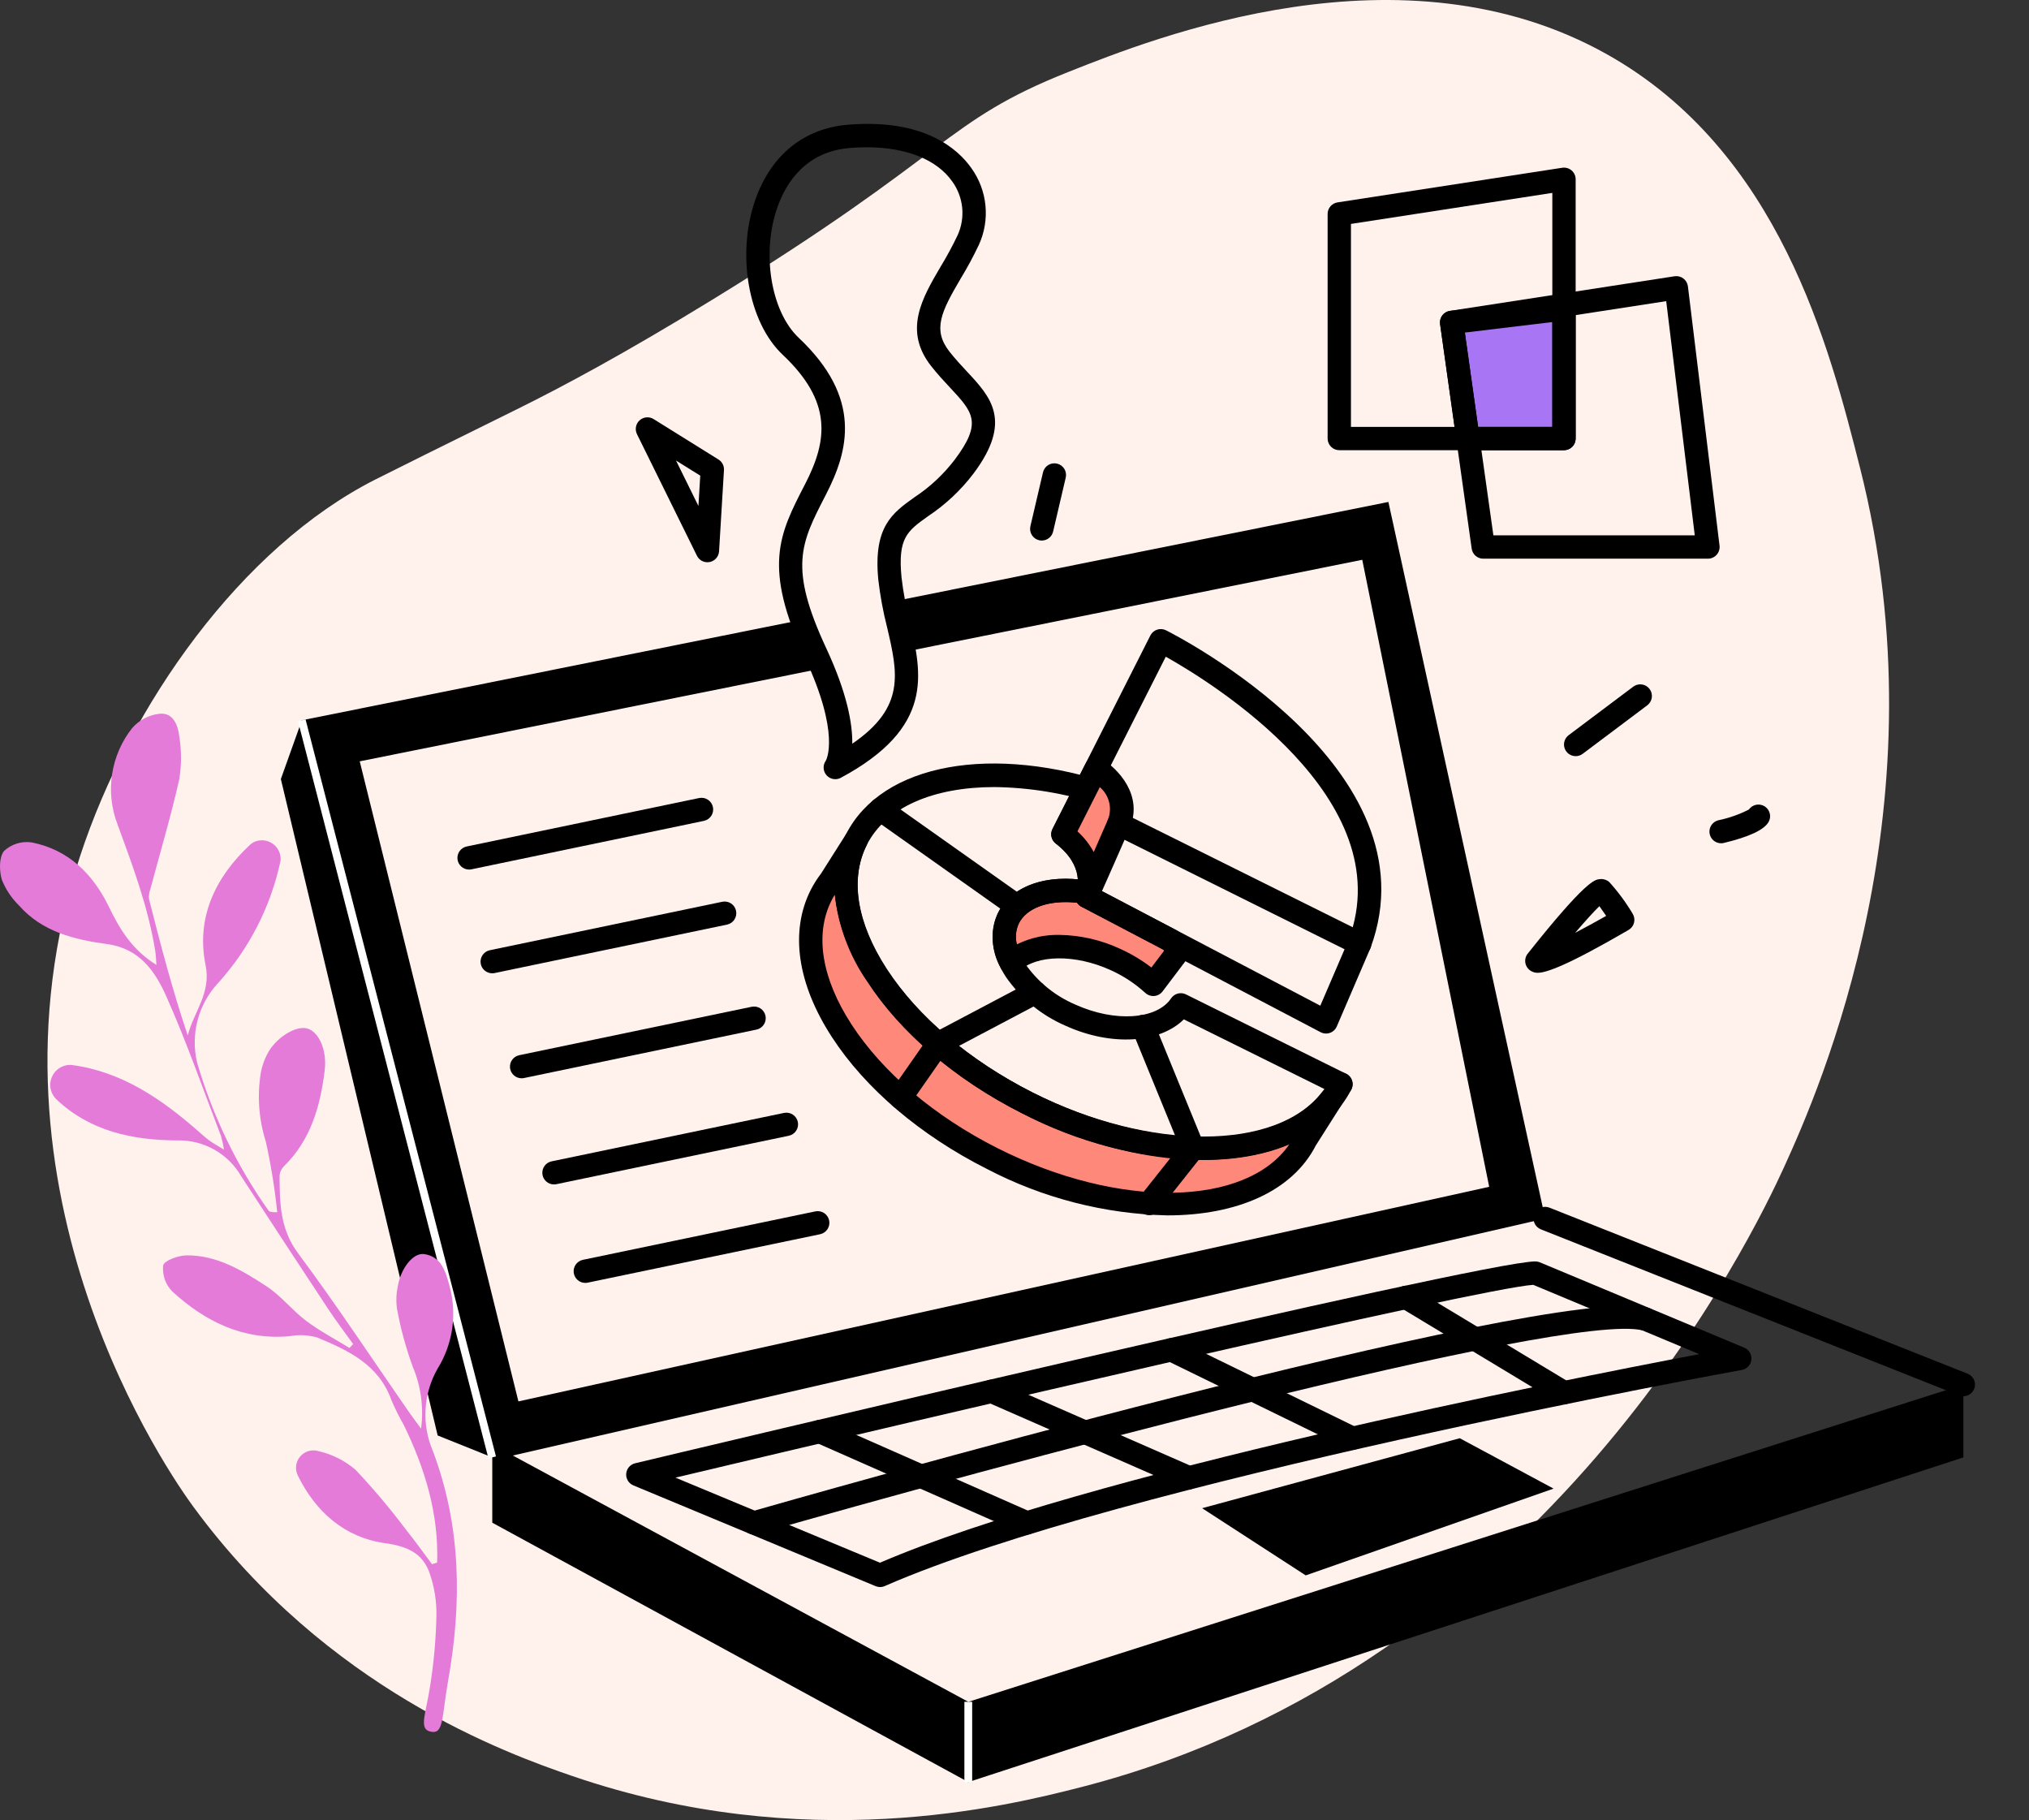 <svg width="349" height="313" viewBox="0 0 349 313" fill="none" xmlns="http://www.w3.org/2000/svg">
<rect x="0" y="0" width="349" height="313" fill="#333333" stroke="none"/>
<g clip-path="url(#clip0_622_58224)">
<path d="M13.776 147.224C22.303 121.231 41.515 94.121 64.561 82.462C68.19 80.626 75.43 77.036 88.724 70.474C96.722 66.526 107.332 60.85 122.395 51.62C163.894 26.191 162.279 20.913 183.741 12.384C198.727 6.429 241.14 -10.427 276.373 9.319C306.123 25.991 314.684 59.752 319.929 80.434C334.568 138.166 313.042 187.197 306.852 200.744C301.646 212.133 266.162 286.625 186.195 307.269C172.738 310.743 138.395 319.119 98.47 305.43C87.215 301.571 56.261 290.479 33.254 259.109C29.666 254.218 -5.177 205.003 13.776 147.224Z" fill="#FFF2ED"/>
<path d="M166.559 292.664L88.207 250.304L265.784 209.548L238.811 86.318L153.674 103.42C154.263 106.455 155.066 109.33 155.547 112.098L234.315 96.266L256.151 204.093L89.17 240.998L61.875 130.925L141.459 114.932C141.111 114.104 140.723 113.234 140.308 112.338C139.331 110.239 138.542 108.327 137.926 106.589L51.92 123.864L48.308 133.973L75.281 246.854L84.674 250.625V261.857L166.559 306.463L337.715 250.625V238.109L166.559 292.664Z" fill="black"/>
<path d="M52.556 123.702L51.26 124.036L84.014 250.796L85.31 250.462L52.556 123.702Z" fill="white"/>
<path d="M167.22 292.659H165.882V306.458H167.22V292.659Z" fill="white"/>
<path d="M337.706 240.11C337.452 240.109 337.201 240.061 336.965 239.967L265.034 211.406C264.54 211.209 264.143 210.824 263.933 210.336C263.722 209.848 263.714 209.296 263.91 208.802C264.107 208.308 264.492 207.912 264.98 207.701C265.469 207.49 266.021 207.482 266.516 207.679L338.447 236.24C338.881 236.413 339.241 236.731 339.465 237.14C339.69 237.549 339.764 238.023 339.677 238.481C339.589 238.939 339.344 239.352 338.985 239.65C338.625 239.947 338.173 240.109 337.706 240.11Z" fill="black"/>
<path d="M151.376 272.923C151.112 272.923 150.85 272.871 150.605 272.769L108.941 255.44C108.55 255.277 108.22 254.995 107.999 254.633C107.778 254.272 107.678 253.85 107.711 253.428C107.745 253.006 107.912 252.605 108.187 252.283C108.463 251.962 108.833 251.736 109.245 251.637C115.185 250.22 254.808 216.924 264.089 216.924C264.355 216.924 264.618 216.976 264.862 217.079L300.025 231.76C300.425 231.927 300.76 232.219 300.98 232.591C301.2 232.964 301.294 233.398 301.247 233.828C301.2 234.259 301.015 234.662 300.72 234.979C300.424 235.295 300.035 235.508 299.608 235.585C298.543 235.777 192.678 255.005 152.183 272.754C151.928 272.865 151.654 272.923 151.376 272.923ZM116.185 254.108L151.359 268.738C186.773 253.508 268.458 237.384 292.274 232.871L263.722 220.95C254.259 221.604 159.481 243.81 116.185 254.108Z" fill="black"/>
<path d="M206.771 259.364L224.593 270.917L267.221 255.994L251.085 247.33L206.771 259.364Z" fill="black"/>
<path d="M176.615 263.896C176.336 263.896 176.061 263.837 175.806 263.725L140.186 248.013C139.945 247.907 139.727 247.754 139.545 247.564C139.363 247.373 139.22 247.149 139.125 246.903C139.03 246.658 138.984 246.396 138.99 246.133C138.996 245.869 139.054 245.61 139.16 245.369C139.266 245.128 139.419 244.91 139.61 244.729C139.8 244.547 140.025 244.404 140.271 244.309C140.516 244.214 140.778 244.168 141.042 244.174C141.305 244.18 141.565 244.238 141.806 244.344L177.426 260.055C177.847 260.241 178.192 260.566 178.402 260.976C178.612 261.385 178.674 261.854 178.579 262.304C178.484 262.755 178.237 263.158 177.879 263.448C177.521 263.738 177.075 263.896 176.615 263.896Z" fill="black"/>
<path d="M204.48 256.128C204.204 256.128 203.93 256.071 203.677 255.959L169.729 241.098C169.487 240.993 169.267 240.842 169.083 240.652C168.899 240.462 168.754 240.238 168.657 239.992C168.56 239.746 168.513 239.483 168.518 239.219C168.523 238.955 168.58 238.694 168.686 238.452C168.792 238.21 168.945 237.991 169.136 237.808C169.327 237.626 169.552 237.482 169.799 237.387C170.045 237.291 170.308 237.245 170.573 237.252C170.837 237.258 171.097 237.316 171.339 237.424L205.287 252.285C205.709 252.47 206.055 252.794 206.266 253.203C206.477 253.613 206.54 254.083 206.446 254.534C206.351 254.985 206.104 255.389 205.746 255.679C205.388 255.97 204.941 256.128 204.48 256.128Z" fill="black"/>
<path d="M232.609 249.335C232.304 249.335 232.004 249.266 231.73 249.132L200.573 233.922C200.095 233.688 199.729 233.275 199.556 232.772C199.383 232.269 199.417 231.718 199.651 231.24C199.884 230.762 200.298 230.396 200.802 230.223C201.305 230.05 201.856 230.084 202.335 230.318L233.491 245.528C233.899 245.727 234.227 246.058 234.422 246.468C234.617 246.877 234.668 247.34 234.566 247.782C234.463 248.224 234.214 248.618 233.859 248.9C233.504 249.182 233.063 249.336 232.609 249.335Z" fill="black"/>
<path d="M269.006 241.493C268.641 241.493 268.283 241.393 267.971 241.204L240.799 224.823C240.344 224.548 240.016 224.104 239.888 223.588C239.76 223.071 239.843 222.526 240.117 222.07C240.392 221.615 240.837 221.287 241.353 221.159C241.87 221.032 242.416 221.114 242.872 221.389L270.043 237.77C270.419 237.996 270.71 238.339 270.871 238.746C271.033 239.154 271.057 239.603 270.94 240.025C270.822 240.447 270.569 240.819 270.22 241.084C269.871 241.349 269.444 241.493 269.006 241.493Z" fill="black"/>
<path d="M129.675 263.896C129.192 263.896 128.724 263.721 128.359 263.403C127.995 263.086 127.757 262.648 127.689 262.169C127.622 261.691 127.73 261.204 127.993 260.799C128.257 260.393 128.658 260.096 129.122 259.963C134.723 258.355 266.475 220.687 283.511 224.891C284.026 225.02 284.468 225.349 284.741 225.803C285.014 226.258 285.096 226.802 284.968 227.317C284.841 227.832 284.514 228.275 284.061 228.55C283.607 228.825 283.063 228.909 282.547 228.784C269.266 225.508 168.095 252.961 130.23 263.818C130.05 263.87 129.863 263.896 129.675 263.896Z" fill="black"/>
<path d="M121.678 96.69C121.304 96.69 120.937 96.585 120.619 96.387C120.301 96.189 120.045 95.907 119.879 95.571L109.563 74.657C109.37 74.266 109.31 73.823 109.392 73.394C109.474 72.966 109.693 72.576 110.017 72.283C110.341 71.991 110.751 71.812 111.186 71.773C111.62 71.734 112.056 71.838 112.426 72.069L123.585 79.023C123.891 79.214 124.141 79.484 124.306 79.805C124.472 80.126 124.548 80.485 124.526 80.846L123.683 94.805C123.656 95.246 123.484 95.667 123.193 96.001C122.903 96.335 122.51 96.563 122.076 96.651C121.945 96.677 121.812 96.69 121.678 96.69ZM116.278 79.197L120.133 87.012L120.448 81.795L116.278 79.197Z" fill="black"/>
<path d="M179.19 92.957C179.036 92.957 178.882 92.939 178.732 92.905C178.213 92.783 177.764 92.461 177.484 92.009C177.203 91.557 177.113 91.012 177.234 90.494L179.402 81.227C179.462 80.97 179.571 80.727 179.725 80.512C179.878 80.298 180.073 80.116 180.297 79.976C180.521 79.837 180.771 79.743 181.031 79.7C181.292 79.657 181.558 79.666 181.815 79.726C182.072 79.786 182.315 79.897 182.529 80.05C182.744 80.204 182.926 80.399 183.065 80.623C183.204 80.848 183.297 81.097 183.339 81.358C183.382 81.618 183.372 81.884 183.311 82.141L181.144 91.408C181.04 91.849 180.791 92.241 180.437 92.522C180.082 92.803 179.643 92.957 179.19 92.957Z" fill="black"/>
<path d="M271.026 130.036C270.605 130.037 270.194 129.905 269.852 129.659C269.511 129.413 269.255 129.066 269.121 128.667C268.988 128.267 268.983 127.836 269.108 127.434C269.234 127.032 269.482 126.68 269.819 126.427L280.931 118.083C281.356 117.765 281.891 117.629 282.417 117.704C282.943 117.779 283.418 118.06 283.737 118.484C284.057 118.909 284.195 119.443 284.121 119.969C284.047 120.495 283.767 120.97 283.343 121.29L272.231 129.634C271.884 129.896 271.461 130.037 271.026 130.036Z" fill="black"/>
<path d="M296.038 145.016C295.547 145.016 295.073 144.836 294.705 144.509C294.338 144.183 294.104 143.733 294.046 143.245C293.989 142.757 294.112 142.265 294.393 141.863C294.675 141.46 295.094 141.174 295.572 141.06C297.396 140.682 299.16 140.06 300.818 139.212C301.114 138.791 301.56 138.499 302.065 138.397C302.57 138.296 303.095 138.392 303.531 138.666C303.967 138.941 304.281 139.372 304.407 139.871C304.534 140.37 304.464 140.898 304.211 141.347C303.447 142.705 300.855 143.921 296.507 144.962C296.354 144.998 296.196 145.017 296.038 145.016ZM300.714 139.378L300.712 139.381L300.714 139.378Z" fill="black"/>
<path d="M264.478 167.291C264.165 167.294 263.855 167.227 263.57 167.095C263.285 166.975 263.031 166.791 262.828 166.556C262.626 166.322 262.481 166.044 262.404 165.744C262.327 165.444 262.32 165.13 262.385 164.828C262.449 164.525 262.583 164.241 262.776 163.999C272.76 151.428 274.32 151.267 275.159 151.182C275.45 151.148 275.745 151.173 276.026 151.258C276.307 151.342 276.568 151.483 276.792 151.672C278.31 153.347 279.658 155.169 280.814 157.111C280.959 157.339 281.056 157.594 281.099 157.86C281.143 158.126 281.133 158.399 281.069 158.661C281.005 158.923 280.888 159.17 280.727 159.386C280.565 159.602 280.361 159.784 280.128 159.92C269.348 166.187 265.909 167.291 264.478 167.291ZM275.103 155.836C274.114 156.793 272.606 158.464 270.935 160.412C272.631 159.528 274.479 158.52 276.273 157.505C275.859 156.893 275.452 156.312 275.103 155.836Z" fill="black"/>
<path d="M143.677 133.995C143.308 133.996 142.947 133.895 142.632 133.704C142.317 133.512 142.061 133.238 141.892 132.911C141.723 132.584 141.647 132.217 141.673 131.849C141.699 131.482 141.826 131.129 142.039 130.829C142.165 130.608 144.522 126.149 138.484 113.181C131.166 97.459 134.031 91.893 138.37 83.466L138.519 83.177C142.366 75.701 143.176 69.069 134.625 61.003C128.695 55.409 126.633 43.688 129.931 34.319C132.641 26.623 138.321 22.05 145.923 21.442C159.036 20.384 164.807 25.672 167.082 28.912C168.439 30.799 169.273 33.01 169.502 35.322C169.73 37.635 169.344 39.966 168.382 42.082C167.439 44.076 166.391 46.019 165.244 47.903C161.927 53.555 160.336 56.681 163.316 60.471C164.313 61.739 165.338 62.839 166.33 63.902C170.398 68.263 174.24 72.383 167.439 81.448C165.263 84.311 162.621 86.788 159.624 88.777C156.046 91.333 154.413 92.497 155.066 99.29C155.372 101.882 155.85 104.451 156.498 106.979C158.579 115.891 160.731 125.107 144.625 133.757C144.334 133.913 144.008 133.995 143.677 133.995ZM149.073 25.326C148.156 25.326 147.212 25.364 146.243 25.441C138.647 26.048 135.24 31.327 133.717 35.65C130.951 43.507 132.595 53.572 137.38 58.086C148.392 68.475 145.94 77.526 142.089 85.011L141.94 85.302C137.741 93.456 135.634 97.548 142.124 111.489C145.728 119.231 146.644 124.488 146.596 127.895C155.794 121.613 154.417 115.72 152.589 107.89C151.898 105.189 151.391 102.444 151.071 99.674C150.197 90.579 153.484 88.231 157.29 85.514C159.951 83.761 162.296 81.573 164.227 79.04C169.013 72.662 167.368 70.898 163.394 66.636C162.394 65.565 161.261 64.351 160.16 62.95C155.35 56.832 158.619 51.262 161.781 45.874C162.858 44.109 163.842 42.289 164.729 40.422C165.397 38.941 165.662 37.31 165.499 35.694C165.335 34.078 164.748 32.534 163.797 31.216C161.124 27.413 155.843 25.326 149.073 25.326Z" fill="black"/>
<path d="M75.189 268.713C75.476 260.324 73.098 252.558 69.469 245.087C68.674 243.692 67.957 242.254 67.322 240.78C65.159 234.658 59.881 232.215 54.518 229.993C52.98 229.567 51.365 229.496 49.795 229.786C41.808 230.498 35.294 227.27 29.636 222.095C29.06 221.512 28.621 220.809 28.349 220.037C28.077 219.264 27.979 218.442 28.062 217.627C28.253 216.763 30.663 215.898 32.087 215.884C37.332 215.836 41.714 218.502 45.897 221.24C48.372 222.86 50.266 225.345 52.65 227.137C54.987 228.894 57.614 230.266 60.113 231.807L60.741 231.134C59.322 229.149 57.836 227.209 56.493 225.174C51.468 217.564 46.469 209.937 41.495 202.294C40.392 200.375 38.791 198.788 36.862 197.701C34.932 196.614 32.746 196.067 30.531 196.117C22.85 196.087 15.497 194.562 9.681 189.034L9.619 188.974C9.148 188.492 8.829 187.884 8.701 187.223C8.573 186.563 8.642 185.879 8.898 185.257C9.154 184.634 9.587 184.101 10.143 183.722C10.7 183.343 11.355 183.135 12.028 183.124C12.143 183.126 12.258 183.134 12.373 183.149C20.976 184.293 27.813 189.014 34.159 194.577C34.761 195.104 35.348 195.654 35.993 196.124C36.627 196.587 37.326 196.962 38.526 197.702C38.407 196.916 38.238 196.139 38.021 195.375C34.926 187.325 32.096 179.155 28.581 171.29C26.676 167.025 23.986 163.096 18.387 162.345C12.813 161.596 7.255 160.251 3.272 155.717C1.988 154.462 0.981 152.952 0.316 151.285C-0.136 149.744 -0.18 147.424 0.698 146.336C1.33 145.751 2.085 145.316 2.908 145.062C3.731 144.808 4.6 144.743 5.452 144.87C11.82 146.127 16.023 150.335 18.764 156.007C20.623 159.856 22.773 163.381 26.907 165.932C26.829 164.967 26.82 164.263 26.71 163.574C25.492 156.016 22.833 148.894 20.206 141.749C19.157 139.01 18.838 136.045 19.281 133.146C19.723 130.246 20.911 127.511 22.729 125.208C23.924 123.84 25.584 122.963 27.388 122.747C29.741 122.466 30.613 124.649 30.826 126.568C31.234 129.033 31.237 131.547 30.837 134.013C29.407 140.356 27.542 146.601 25.867 152.89C25.654 153.445 25.575 154.042 25.637 154.634C27.626 162.47 29.67 170.293 32.299 178.074C33.336 173.951 36.346 170.803 35.363 165.988C33.691 157.8 37.034 150.827 43.053 145.234C43.215 145.086 43.395 144.959 43.588 144.855C44.043 144.623 44.546 144.502 45.057 144.502C45.567 144.503 46.07 144.625 46.525 144.858C46.979 145.091 47.371 145.429 47.669 145.843C47.966 146.258 48.161 146.737 48.237 147.241C48.29 147.555 48.285 147.875 48.221 148.186C46.546 155.953 42.858 163.144 37.526 169.038C35.834 170.85 34.618 173.053 33.988 175.45C33.358 177.847 33.333 180.363 33.916 182.771C36.562 191.852 40.702 200.429 46.166 208.151C46.31 208.365 46.605 208.477 47.685 208.466C47.265 204.394 46.611 200.35 45.727 196.353C44.484 192.424 44.204 188.254 44.91 184.194C45.126 183.215 45.464 182.266 45.917 181.371C47.277 178.587 50.755 176.341 52.792 176.853C54.818 177.361 56.274 180.55 55.854 184.045C55.111 190.215 53.466 196.033 48.827 200.578C48.4 200.995 48.138 201.552 48.09 202.146C48.112 206.841 48.148 211.333 51.278 215.533C57.861 224.369 63.932 233.587 70.218 242.645C70.822 243.514 71.46 244.359 72.426 245.69C72.908 242.063 72.409 238.372 70.982 235.002C69.822 231.809 68.927 228.525 68.305 225.185C68.105 223.895 68.14 222.579 68.408 221.301C68.893 218.181 71.041 215.371 72.979 215.665C75.926 216.114 76.635 218.627 77.32 221.125C77.977 223.514 78.133 226.013 77.779 228.465C77.425 230.918 76.568 233.271 75.262 235.377C74.04 237.519 73.332 239.915 73.194 242.377C73.057 244.838 73.494 247.298 74.472 249.562C79.367 262.587 79.435 275.787 77.079 289.045C75.937 295.475 76.392 298.481 73.867 297.733C72.081 297.204 73.242 294.678 73.969 290.036C74.609 286.019 74.977 281.964 75.069 277.898C75.116 275.347 74.703 272.809 73.849 270.406C72.632 267.047 69.966 265.901 66.235 265.378C59.282 264.404 54.29 260.011 51.21 253.711C50.957 253.183 50.864 252.594 50.942 252.014C51.02 251.435 51.267 250.891 51.65 250.45C52.034 250.008 52.538 249.689 53.101 249.53C53.664 249.372 54.262 249.381 54.819 249.557C57.162 250.1 59.339 251.201 61.164 252.766C64.234 256.022 67.119 259.447 69.807 263.024C71.373 264.965 72.819 267.001 74.315 268.998L75.189 268.713Z" fill="#E57BD8"/>
<path d="M269.016 75.414V53.123L249.69 55.446L252.502 75.414H269.016Z" fill="#A876F5"/>
<path d="M269.015 77.419H230.365C229.833 77.419 229.323 77.208 228.946 76.832C228.57 76.455 228.359 75.945 228.358 75.413V36.788C228.358 36.309 228.53 35.846 228.842 35.482C229.154 35.119 229.586 34.879 230.06 34.806L268.71 28.85C268.996 28.806 269.288 28.824 269.566 28.904C269.845 28.983 270.103 29.121 270.322 29.31C270.542 29.498 270.718 29.732 270.839 29.994C270.96 30.257 271.023 30.543 271.022 30.832V75.413C271.022 75.945 270.811 76.455 270.435 76.832C270.058 77.208 269.548 77.419 269.015 77.419ZM232.372 73.408H267.009V33.171L232.372 38.508V73.408Z" fill="black"/>
<path d="M293.777 96.077H255.126C254.643 96.077 254.175 95.902 253.81 95.585C253.445 95.267 253.207 94.829 253.139 94.35L247.702 55.725C247.629 55.203 247.764 54.673 248.079 54.249C248.393 53.826 248.862 53.544 249.384 53.463L288.034 47.508C288.3 47.467 288.571 47.48 288.832 47.546C289.092 47.612 289.337 47.729 289.551 47.892C289.765 48.054 289.945 48.257 290.079 48.49C290.213 48.723 290.299 48.98 290.332 49.247L295.769 93.828C295.803 94.11 295.777 94.396 295.693 94.667C295.608 94.938 295.467 95.188 295.279 95.4C295.091 95.613 294.859 95.783 294.6 95.9C294.341 96.016 294.061 96.076 293.777 96.077H293.777ZM256.871 92.065H291.51L286.598 51.788L251.953 57.126L256.871 92.065Z" fill="black"/>
<path d="M269.015 77.419H252.501C252.017 77.419 251.55 77.244 251.184 76.927C250.819 76.61 250.581 76.172 250.513 75.693L247.703 55.725C247.666 55.461 247.682 55.192 247.75 54.934C247.819 54.676 247.938 54.434 248.1 54.223C248.263 54.011 248.466 53.834 248.698 53.702C248.93 53.57 249.186 53.486 249.451 53.454L268.776 51.131C269.058 51.097 269.344 51.124 269.614 51.208C269.885 51.293 270.135 51.434 270.347 51.622C270.559 51.81 270.729 52.041 270.846 52.3C270.962 52.559 271.022 52.839 271.022 53.122V75.413C271.022 75.945 270.811 76.456 270.434 76.832C270.058 77.208 269.548 77.419 269.015 77.419ZM254.245 73.408H267.008V55.384L251.963 57.192L254.245 73.408Z" fill="black"/>
<path d="M186.945 154.145C187.029 153.934 187.097 153.718 187.15 153.498C180.839 152.318 175.218 153.997 173.36 158.101C172.883 159.301 172.685 160.595 172.781 161.883C172.877 163.171 173.265 164.42 173.915 165.537C177.494 162.178 184.785 161.803 191.816 164.983C194.217 166.054 196.428 167.506 198.365 169.282L202.682 163.581C202.299 162.934 201.87 162.316 201.4 161.729L186.945 154.145Z" fill="#FE897B"/>
<path d="M176.718 189.67C153.705 178.057 140.536 157.785 147.304 144.391L142.873 151.374C142.248 152.179 141.701 153.041 141.239 153.95C134.471 167.343 147.64 187.616 170.652 199.229C193.665 210.842 217.807 209.398 224.574 196.004L229.006 189.021C220.567 199.97 198.156 200.489 176.718 189.67Z" fill="#FE897B"/>
<path d="M200.795 209.008C189.969 208.766 179.344 206.032 169.748 201.018C158.306 195.245 148.841 187.193 143.094 178.348C137.133 169.172 135.838 160.187 139.447 153.045C139.952 152.053 140.547 151.108 141.226 150.225L145.609 143.316C145.885 142.881 146.318 142.569 146.818 142.444C147.318 142.32 147.847 142.392 148.295 142.646C148.743 142.901 149.076 143.317 149.225 143.81C149.374 144.303 149.328 144.835 149.095 145.294C146.157 151.109 147.376 158.677 152.527 166.606C157.892 174.865 166.804 182.419 177.622 187.879C197.701 198.01 219.571 197.973 227.415 187.797C227.73 187.388 228.191 187.116 228.701 187.038C229.212 186.959 229.733 187.081 230.156 187.377C230.579 187.673 230.872 188.121 230.973 188.627C231.075 189.133 230.977 189.659 230.7 190.095L226.32 196.997C222.258 204.925 212.64 209.008 200.795 209.008ZM143.579 153.873C143.379 154.198 143.196 154.525 143.03 154.853C140.092 160.667 141.311 168.236 146.461 176.165C151.826 184.424 160.739 191.978 171.556 197.437C192.487 208 214.32 207.557 221.769 196.803C210.265 201.669 192.618 199.939 175.813 191.459C164.371 185.686 154.906 177.635 149.16 168.789C146.093 164.355 144.176 159.23 143.579 153.873Z" fill="black"/>
<path d="M230.666 188.451C230.134 188.453 229.622 188.243 229.245 187.868C228.867 187.493 228.654 186.984 228.652 186.452C228.651 185.92 228.86 185.409 229.236 185.032C229.611 184.654 230.121 184.441 230.653 184.439H230.666C231.198 184.439 231.709 184.651 232.085 185.027C232.461 185.403 232.673 185.913 232.673 186.445C232.673 186.977 232.461 187.487 232.085 187.863C231.709 188.239 231.198 188.451 230.666 188.451Z" fill="black"/>
<path d="M174.978 157.868C174.563 157.868 174.159 157.739 173.82 157.5L150.27 140.839C150.054 140.687 149.87 140.494 149.729 140.272C149.588 140.049 149.492 139.8 149.447 139.54C149.402 139.28 149.409 139.014 149.467 138.757C149.526 138.5 149.634 138.256 149.786 138.041C149.939 137.826 150.132 137.642 150.356 137.502C150.579 137.361 150.828 137.266 151.088 137.222C151.348 137.178 151.615 137.185 151.872 137.244C152.129 137.302 152.372 137.411 152.587 137.564L176.138 154.225C176.486 154.471 176.747 154.821 176.882 155.225C177.018 155.629 177.021 156.065 176.892 156.471C176.762 156.876 176.507 157.231 176.163 157.482C175.819 157.733 175.404 157.868 174.978 157.868Z" fill="black"/>
<path d="M154.916 190.725C154.55 190.725 154.19 190.625 153.876 190.435C153.563 190.244 153.307 189.972 153.138 189.647C152.968 189.322 152.891 188.957 152.914 188.591C152.938 188.225 153.061 187.873 153.271 187.572L159.713 178.341C159.896 178.08 160.139 177.865 160.421 177.716L177.094 168.911C177.564 168.664 178.114 168.613 178.622 168.77C179.129 168.927 179.554 169.279 179.803 169.748C180.051 170.218 180.103 170.767 179.947 171.275C179.791 171.783 179.44 172.208 178.97 172.457L162.728 181.035L156.564 189.868C156.379 190.133 156.133 190.349 155.846 190.499C155.559 190.648 155.24 190.726 154.916 190.725Z" fill="black"/>
<path d="M197.671 208.974C197.294 208.974 196.924 208.868 196.605 208.667C196.285 208.467 196.029 208.181 195.865 207.841C195.701 207.502 195.636 207.123 195.677 206.748C195.718 206.374 195.865 206.018 196.099 205.723L202.893 197.156L194.761 177.289C194.559 176.797 194.562 176.244 194.767 175.754C194.973 175.263 195.366 174.874 195.859 174.672C196.351 174.471 196.904 174.473 197.395 174.679C197.886 174.885 198.275 175.277 198.477 175.769L207.054 196.722C207.188 197.052 207.233 197.411 207.183 197.763C207.133 198.116 206.99 198.449 206.769 198.728L199.245 208.214C199.057 208.452 198.818 208.644 198.546 208.775C198.273 208.907 197.974 208.975 197.671 208.974Z" fill="black"/>
<path d="M206.86 199.447C196.034 199.206 185.41 196.473 175.815 191.459C151.85 179.366 138.256 157.846 145.51 143.489C151.682 131.274 170.758 127.806 191.902 135.059C192.376 135.222 192.772 135.556 193.012 135.997C193.252 136.437 193.318 136.951 193.198 137.438L189.096 153.977C188.975 154.475 188.666 154.906 188.235 155.184C187.804 155.461 187.283 155.562 186.78 155.467C181.25 154.431 176.595 155.825 175.19 158.93C174.316 160.856 174.743 163.304 176.392 165.823C178.551 168.89 181.524 171.292 184.977 172.76C191.744 175.824 198.973 175.35 201.438 171.682C201.709 171.279 202.118 170.988 202.589 170.863C203.059 170.739 203.559 170.789 203.995 171.005L231.433 184.601C231.469 184.616 231.506 184.633 231.542 184.651C232.017 184.89 232.378 185.307 232.546 185.811C232.714 186.315 232.674 186.865 232.436 187.34L232.43 187.353C228.393 195.334 218.747 199.447 206.86 199.447ZM171.03 135.35C160.611 135.35 152.372 138.809 149.093 145.297C142.837 157.68 155.635 176.783 177.623 187.878C198.533 198.43 220.335 197.997 227.808 187.281L203.625 175.298C199.469 179.409 191.157 179.962 183.321 176.414C179.175 174.631 175.61 171.723 173.033 168.02C170.606 164.311 170.073 160.496 171.533 157.275C173.559 152.795 178.988 150.531 185.639 151.245L188.853 138.28C183.094 136.41 177.085 135.422 171.03 135.35Z" fill="black"/>
<path d="M228.088 177.738C227.763 177.738 227.443 177.659 227.155 177.508L186.012 155.921C185.564 155.686 185.222 155.291 185.053 154.814C184.885 154.338 184.902 153.815 185.103 153.351C185.269 152.935 186.666 148.965 181.596 145.062C181.226 144.777 180.967 144.372 180.864 143.917C180.761 143.462 180.82 142.985 181.03 142.568L197.87 109.281C197.988 109.046 198.152 108.836 198.352 108.665C198.551 108.493 198.783 108.362 199.033 108.28C199.283 108.197 199.547 108.165 199.809 108.185C200.072 108.204 200.328 108.275 200.563 108.394C202.468 109.351 247.087 132.199 235.75 162.983L229.932 176.524C229.777 176.884 229.52 177.192 229.193 177.408C228.865 177.623 228.481 177.738 228.088 177.738ZM189.275 153.102L227.101 172.949L232.024 161.499C240.901 137.383 208.556 117.441 200.521 112.932L185.328 142.965C186.797 144.177 187.93 145.745 188.621 147.52C189.312 149.294 189.537 151.216 189.275 153.102Z" fill="black"/>
<path d="M198.365 171.288C197.858 171.287 197.37 171.096 196.999 170.751C195.218 169.125 193.189 167.794 190.988 166.809C184.932 164.072 178.328 164.149 175.288 166.999C175.06 167.213 174.786 167.371 174.487 167.46C174.187 167.549 173.871 167.567 173.564 167.513C173.257 167.458 172.966 167.333 172.716 167.147C172.465 166.96 172.262 166.718 172.122 166.439C171.337 165.055 170.877 163.511 170.775 161.924C170.673 160.337 170.932 158.747 171.532 157.274C173.747 152.381 180.023 150.127 187.519 151.526C187.896 151.597 188.245 151.774 188.525 152.037C188.805 152.3 189.003 152.637 189.097 153.009L202.333 159.953C202.58 160.083 202.798 160.263 202.971 160.481C203.499 161.141 203.981 161.837 204.412 162.564C204.614 162.906 204.709 163.301 204.686 163.697C204.663 164.094 204.523 164.474 204.283 164.791L199.966 170.492C199.796 170.716 199.582 170.901 199.336 171.037C199.09 171.173 198.819 171.255 198.539 171.28C198.482 171.285 198.423 171.288 198.365 171.288ZM182.226 160.771C185.828 160.824 189.378 161.636 192.644 163.155C194.563 164.016 196.376 165.099 198.044 166.382L200.227 163.499C200.18 163.433 200.131 163.368 200.082 163.303L186.012 155.921C185.71 155.763 185.453 155.529 185.266 155.243C180.411 154.716 176.462 156.113 175.188 158.927C174.717 160.026 174.616 161.247 174.899 162.408C177.174 161.28 179.687 160.718 182.226 160.771Z" fill="black"/>
<path d="M192.437 141.687C194.865 136.082 188.503 132.243 188.503 132.243L182.821 143.473C189.373 148.518 186.946 154.145 186.946 154.145C186.946 154.145 190.01 147.292 192.437 141.687Z" fill="#FE897B"/>
<path d="M186.944 156.151C186.667 156.151 186.392 156.094 186.139 155.981C185.653 155.769 185.272 155.373 185.078 154.88C184.883 154.387 184.893 153.838 185.103 153.351C185.269 152.935 186.666 148.965 181.596 145.062C181.226 144.777 180.967 144.372 180.864 143.917C180.761 143.461 180.82 142.985 181.03 142.568L186.711 131.338C186.836 131.092 187.01 130.874 187.223 130.698C187.436 130.522 187.683 130.392 187.949 130.316C188.214 130.24 188.492 130.219 188.766 130.255C189.04 130.291 189.304 130.384 189.54 130.526C192.259 132.167 196.75 136.778 194.279 142.483C191.846 148.098 188.777 154.964 188.777 154.964C188.619 155.318 188.362 155.618 188.036 155.828C187.711 156.039 187.332 156.151 186.944 156.151ZM185.328 142.965C186.454 143.987 187.401 145.191 188.129 146.526C188.933 144.704 189.798 142.73 190.595 140.89C190.958 139.935 191.017 138.891 190.763 137.901C190.508 136.911 189.953 136.025 189.174 135.363L185.328 142.965Z" fill="black"/>
<path d="M233.867 164.296C233.557 164.297 233.251 164.225 232.974 164.086L191.544 143.482C191.067 143.245 190.704 142.829 190.535 142.324C190.366 141.82 190.404 141.27 190.641 140.793C190.878 140.317 191.294 139.955 191.799 139.785C192.303 139.616 192.855 139.654 193.331 139.891L234.762 160.495C235.167 160.697 235.492 161.029 235.684 161.438C235.877 161.848 235.925 162.31 235.821 162.75C235.717 163.19 235.468 163.583 235.113 163.863C234.758 164.144 234.319 164.297 233.867 164.296Z" fill="black"/>
<path d="M80.684 149.538C80.187 149.538 79.709 149.353 79.34 149.02C78.972 148.688 78.74 148.231 78.689 147.737C78.638 147.243 78.773 146.749 79.066 146.348C79.359 145.948 79.79 145.67 80.276 145.568L120.255 137.237C120.776 137.13 121.318 137.233 121.763 137.524C122.208 137.816 122.519 138.272 122.627 138.792C122.736 139.312 122.634 139.855 122.343 140.3C122.052 140.745 121.596 141.056 121.076 141.165L81.097 149.496C80.961 149.524 80.823 149.538 80.684 149.538Z" fill="black"/>
<path d="M84.662 167.377C84.166 167.377 83.687 167.192 83.319 166.859C82.95 166.527 82.718 166.07 82.668 165.576C82.617 165.083 82.751 164.588 83.044 164.187C83.337 163.787 83.769 163.509 84.255 163.408L124.234 155.077C124.755 154.968 125.297 155.071 125.742 155.363C126.187 155.654 126.498 156.11 126.607 156.631C126.716 157.151 126.613 157.694 126.322 158.139C126.031 158.584 125.575 158.895 125.054 159.004L85.075 167.335C84.939 167.363 84.801 167.377 84.662 167.377Z" fill="black"/>
<path d="M89.719 185.432C89.223 185.431 88.744 185.247 88.376 184.914C88.008 184.582 87.776 184.124 87.725 183.63C87.675 183.137 87.809 182.642 88.102 182.241C88.396 181.841 88.827 181.564 89.313 181.462L129.293 173.133C129.552 173.079 129.818 173.076 130.077 173.125C130.336 173.174 130.583 173.274 130.804 173.418C131.025 173.562 131.215 173.749 131.363 173.967C131.512 174.184 131.616 174.43 131.67 174.688C131.723 174.946 131.726 175.212 131.676 175.471C131.627 175.73 131.527 175.976 131.383 176.197C131.238 176.417 131.051 176.607 130.833 176.755C130.615 176.903 130.37 177.007 130.111 177.061L90.131 185.39C89.996 185.418 89.858 185.432 89.719 185.432Z" fill="black"/>
<path d="M95.287 203.686C94.79 203.685 94.312 203.501 93.943 203.168C93.575 202.835 93.343 202.378 93.293 201.884C93.242 201.39 93.376 200.895 93.67 200.495C93.963 200.095 94.394 199.817 94.88 199.716L134.859 191.386C135.38 191.279 135.923 191.382 136.368 191.674C136.812 191.965 137.123 192.421 137.232 192.942C137.34 193.462 137.237 194.005 136.946 194.449C136.654 194.894 136.198 195.205 135.677 195.314L95.698 203.644C95.563 203.672 95.425 203.686 95.287 203.686Z" fill="black"/>
<path d="M100.674 220.619C100.177 220.619 99.698 220.434 99.33 220.102C98.962 219.769 98.73 219.311 98.679 218.818C98.629 218.324 98.763 217.829 99.056 217.429C99.35 217.028 99.781 216.751 100.267 216.65L140.246 208.32C140.767 208.212 141.31 208.316 141.754 208.607C142.199 208.899 142.51 209.355 142.618 209.876C142.727 210.396 142.624 210.938 142.332 211.383C142.041 211.828 141.585 212.139 141.064 212.248L101.085 220.577C100.95 220.606 100.812 220.62 100.674 220.619Z" fill="black"/>
</g>
<defs>
<clipPath id="clip0_622_58224">
<rect width="349" height="313" fill="white"/>
</clipPath>
</defs>
</svg>